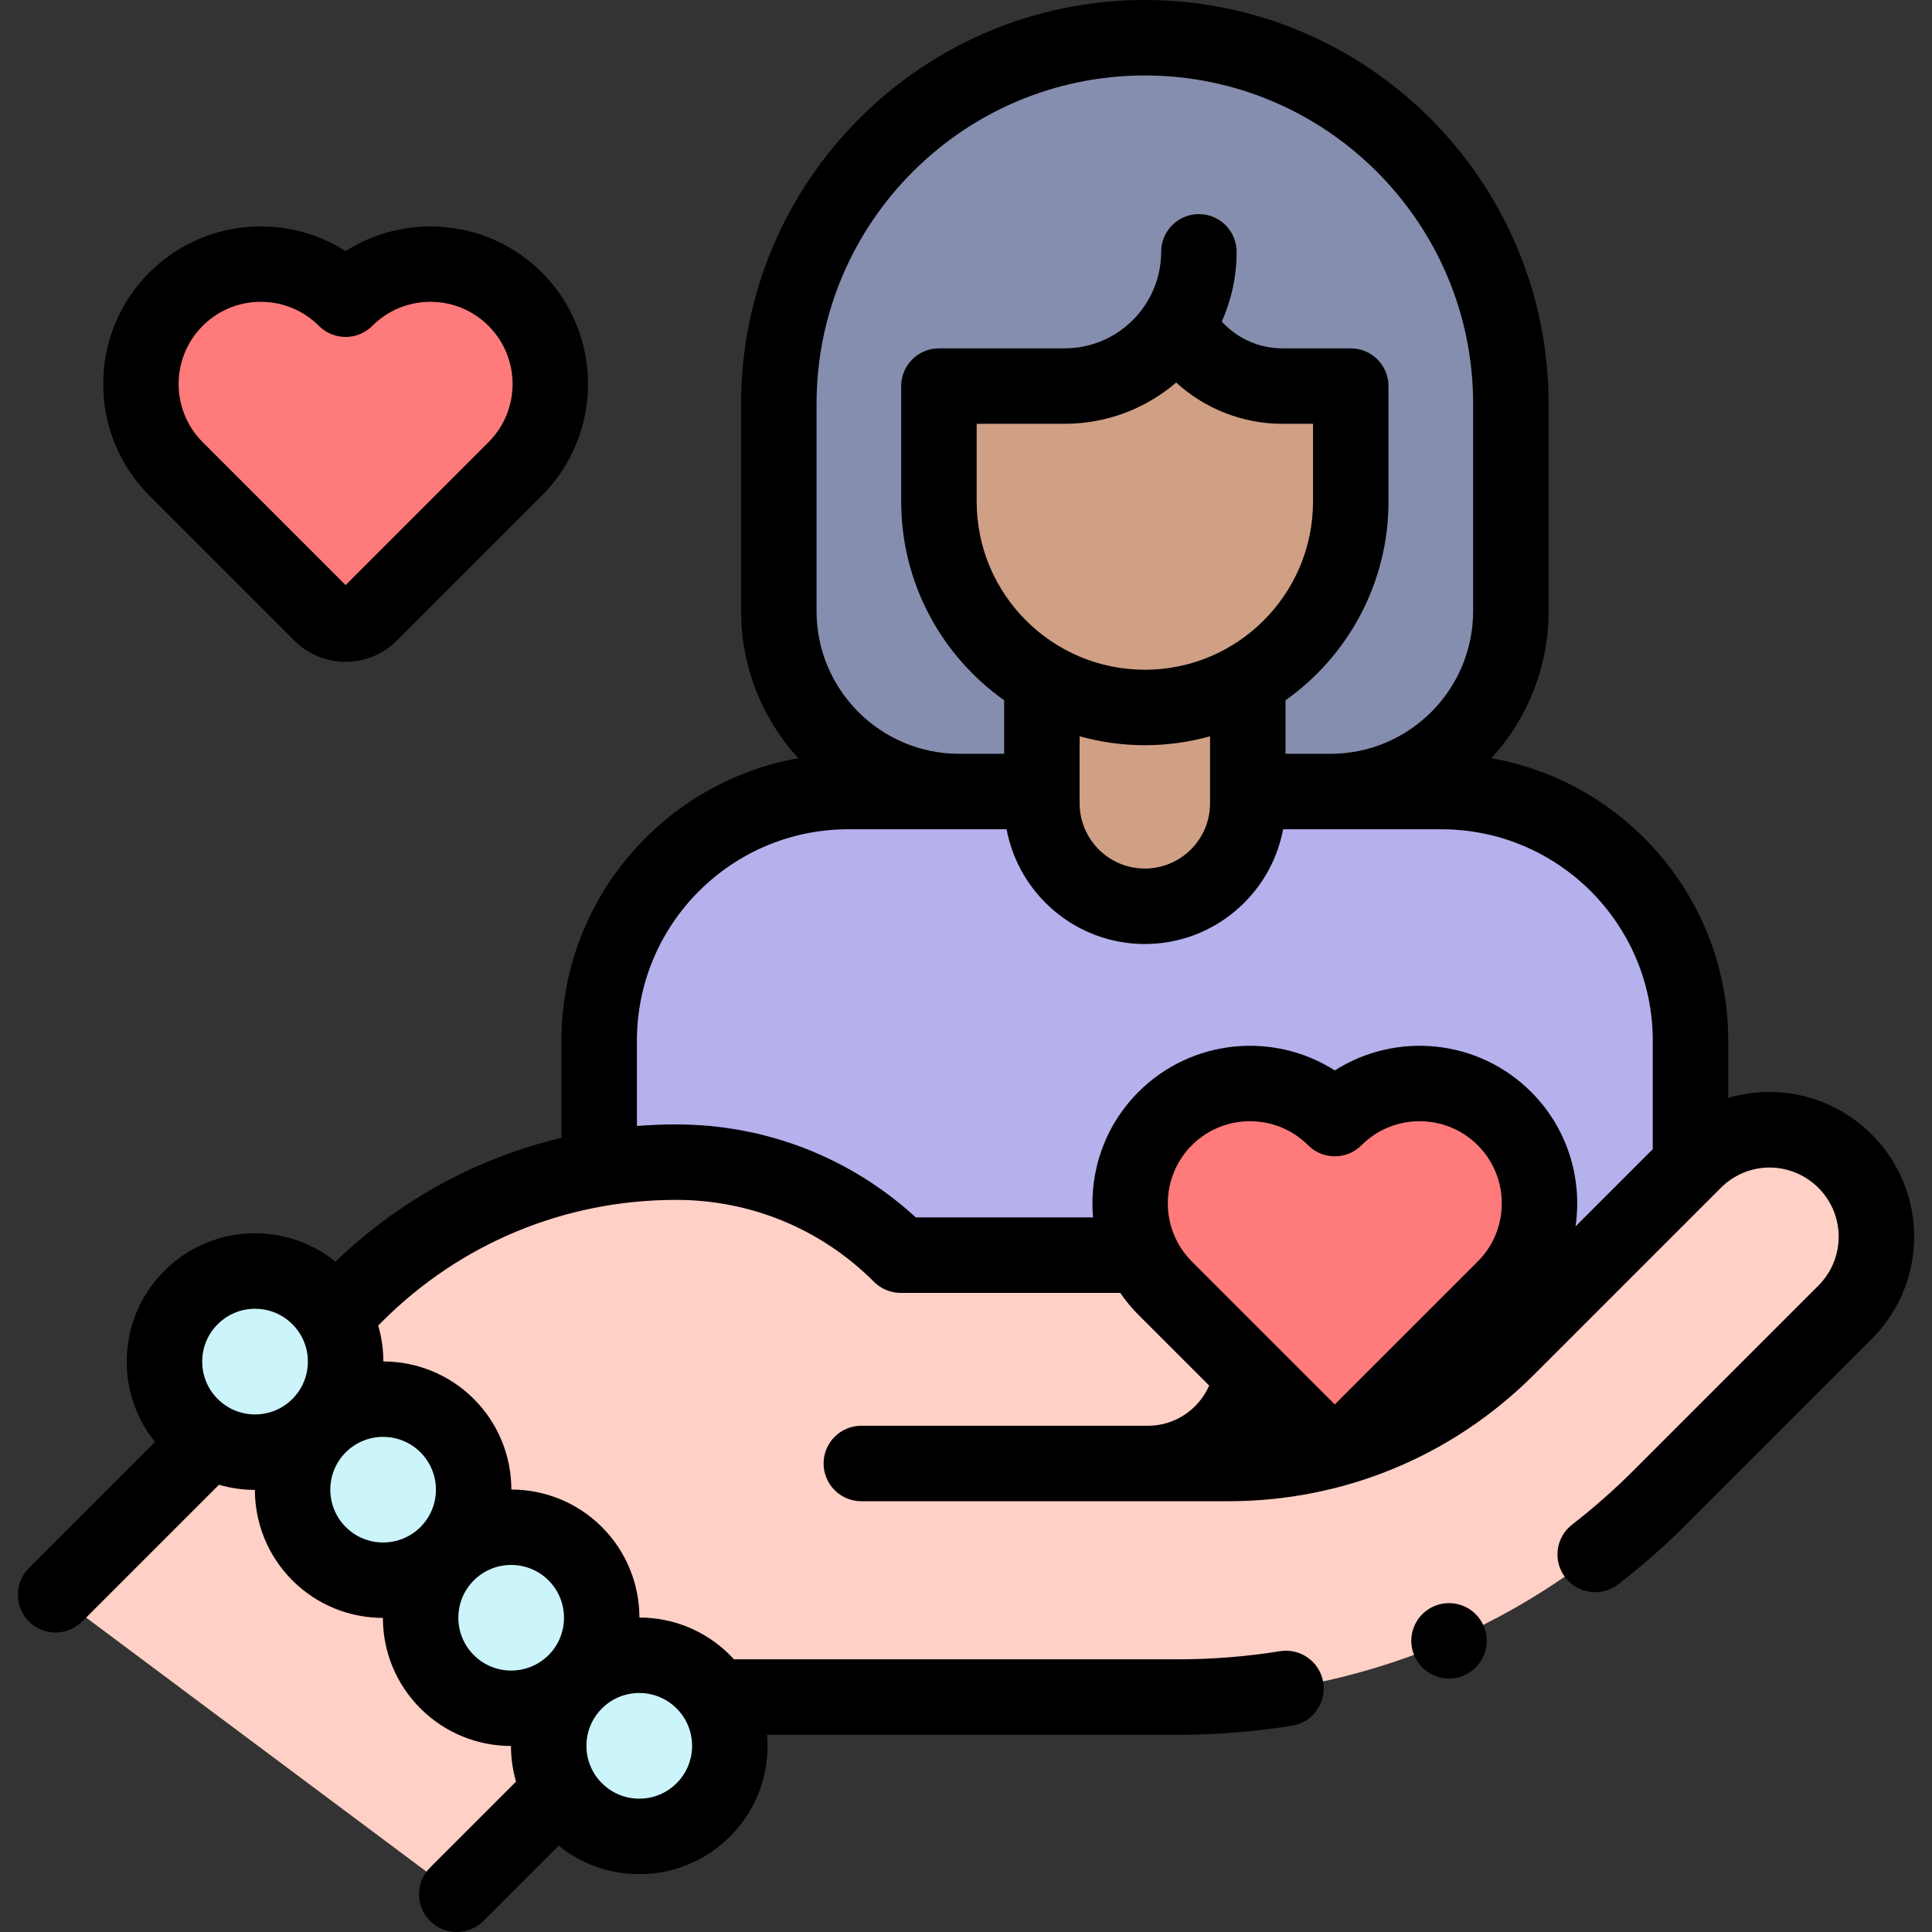 <svg id="Capa_1" enable-background="new 0 0 512 512" height="512" viewBox="0 0 512 512" width="512" xmlns="http://www.w3.org/2000/svg"><rect x="0" y="0" width="512" height="512" fill="#333333" stroke="none"/><g id="XMLID_1604_"><path id="XMLID_2941_" d="m206.396 161.962v-54.963c0-53.571 43.428-96.999 96.999-96.999 53.571 0 96.999 43.428 96.999 96.999v54.963c0 26.401-21.402 47.804-47.804 47.804h-98.391c-26.401 0-47.803-21.403-47.803-47.804z" fill="#868eaf"/><path id="XMLID_2746_" d="m270.832 209.766h-46.042c-36.451 0-66 29.549-66 66v109.074h144.605 144.605v-109.074c0-36.451-29.549-66-66-66h-46.95z" fill="#fff"/><path id="XMLID_2745_" d="m270.832 209.766h-46.042c-36.451 0-66 29.549-66 66v109.074h144.605 144.605v-109.074c0-36.451-29.549-66-66-66h-46.95z" fill="#b4b1ec"/><path id="XMLID_2744_" d="m357.963 102.313v30.608c0 30.137-24.431 54.568-54.568 54.568-30.137 0-54.568-24.431-54.568-54.568v-30.608h34.446l28.808-10.128 25.669 10.128z" fill="#d0a084"/><path id="XMLID_2743_" d="m330.679 182.99v29.899c0 15.069-12.215 27.284-27.284 27.284-15.069 0-27.284-12.215-27.284-27.284v-29.899z" fill="#d0a084"/><path id="XMLID_2694_" d="m14.727 422.633 79.439-79.439c22.548-22.548 53.129-35.215 85.016-35.215 22.324 0 43.733 8.868 59.519 24.653h65.579c15.244 0 27.602 12.358 27.602 27.602 0 15.244-12.358 27.602-27.602 27.602h-76.019 28.5 68.745c27.755 0 54.373-11.026 73.999-30.651l49.459-49.459c9.892-9.892 25.529-11.072 36.793-2.774 13.944 10.272 15.473 30.548 3.227 42.794l-49.101 49.101c-33.865 33.865-79.795 52.89-127.687 52.89h-138.891l-52.263 52.263z" fill="#ffd0c6"/><g id="XMLID_2679_" fill="#cbf4fb"><circle id="XMLID_2687_" cx="169.412" cy="462.663" r="24"/><circle id="XMLID_2686_" cx="135.47" cy="428.721" r="24"/><circle id="XMLID_2685_" cx="101.529" cy="394.78" r="24"/><circle id="XMLID_2684_" cx="67.588" cy="360.839" r="24"/></g><g id="XMLID_1154_"><path id="XMLID_2854_" d="m347.256 379.854-38.47-38.47c-12.413-12.413-12.413-32.539 0-44.952 12.413-12.413 32.539-12.413 44.952 0 12.413-12.413 32.539-12.413 44.952 0 12.413 12.413 12.413 32.539 0 44.952l-38.47 38.47c-3.58 3.58-9.384 3.58-12.964 0z" fill="#ff7a7a"/></g><g id="XMLID_2069_"><path id="XMLID_2071_" d="m85.106 162.716-38.47-38.47c-12.413-12.413-12.413-32.539 0-44.952 12.413-12.413 32.539-12.413 44.952 0 12.413-12.413 32.539-12.413 44.952 0 12.413 12.413 12.413 32.539 0 44.952l-38.47 38.47c-3.58 3.581-9.384 3.581-12.964 0z" fill="#ff7a7a"/></g><g id="XMLID_1650_"><g id="XMLID_1651_"><path id="XMLID_1667_" d="m78.034 169.788c3.737 3.736 8.646 5.604 13.554 5.604s9.816-1.868 13.554-5.604l38.47-38.47c16.292-16.293 16.292-42.802 0-59.095-14.104-14.103-35.864-15.997-52.023-5.685-16.16-10.312-37.918-8.418-52.022 5.685-16.292 16.293-16.292 42.802 0 59.095zm-24.326-83.422c4.114-4.115 9.585-6.381 15.404-6.381s11.29 2.266 15.404 6.381c3.906 3.904 10.236 3.904 14.143 0 4.114-4.115 9.586-6.381 15.405-6.381 5.818 0 11.29 2.266 15.404 6.381 8.494 8.494 8.494 22.315 0 30.81l-37.881 37.881-37.88-37.881c-8.493-8.494-8.493-22.316.001-30.81z"/><path id="XMLID_1653_" d="m507.164 324.857c-.84-11.141-6.481-21.331-15.477-27.957-10.056-7.406-22.503-9.287-33.688-5.918v-15.217c0-37.392-27.151-68.541-62.769-74.823 9.411-10.286 15.163-23.973 15.163-38.98v-54.963c0-58.999-48-106.999-106.999-106.999s-106.999 48-106.999 106.999v54.963c0 15.007 5.752 28.695 15.163 38.981-35.617 6.282-62.769 37.431-62.769 74.823v25.769c-22.367 5.323-42.952 16.52-59.884 32.821-6.023-4.867-13.466-7.516-21.317-7.516-9.082 0-17.62 3.537-24.041 9.959 0 0 0 0-.001.001-6.422 6.421-9.958 14.959-9.958 24.04 0 7.842 2.642 15.276 7.496 21.294l-33.428 33.428c-3.905 3.905-3.905 10.237 0 14.143 1.953 1.952 4.512 2.929 7.071 2.929s5.118-.977 7.071-2.929l36.228-36.228c3.055.89 6.251 1.358 9.521 1.362.015 8.688 3.327 17.371 9.941 23.984 6.613 6.613 15.295 9.925 23.982 9.94.011 9.066 3.546 17.589 9.959 24.001 6.613 6.613 15.295 9.925 23.982 9.94.004 3.242.465 6.412 1.341 9.443l-22.782 22.782c-3.905 3.905-3.905 10.237 0 14.143 1.953 1.952 4.512 2.929 7.071 2.929s5.118-.977 7.071-2.929l19.949-19.949c6.028 4.884 13.483 7.541 21.349 7.541 9.082 0 17.62-3.537 24.041-9.959 6.423-6.422 9.959-14.96 9.959-24.041 0-.983-.049-1.958-.131-2.926h108.916c10.081 0 20.239-.81 30.19-2.405 5.453-.875 9.164-6.005 8.29-11.458-.875-5.453-6.006-9.166-11.458-8.29-8.907 1.429-17.999 2.153-27.022 2.153h-117.68c-.346-.378-.698-.751-1.062-1.115-6.412-6.413-14.934-9.947-24-9.958-.014-8.688-3.327-17.371-9.94-23.984-6.618-6.617-15.307-9.93-24-9.941-.01-8.693-3.324-17.383-9.942-24-6.613-6.613-15.295-9.926-23.982-9.94-.004-3.27-.472-6.466-1.362-9.521l1.012-1.012c20.819-20.82 48.501-32.286 77.945-32.286 19.812 0 38.439 7.715 52.447 21.725 1.875 1.875 4.419 2.929 7.071 2.929h58.173c1.414 2.048 3.02 4.002 4.841 5.823l18.726 18.726c-2.731 6.293-9.053 10.655-16.161 10.655h-76.02c-5.522 0-10 4.478-10 10s4.478 10 10 10h97.245c30.623 0 59.414-11.926 81.07-33.58l49.459-49.459c6.444-6.447 16.45-7.201 23.791-1.794 4.298 3.166 6.993 8.034 7.395 13.357.4 5.322-1.534 10.539-5.309 14.313l-49.1 49.102c-5.077 5.076-10.524 9.874-16.188 14.26-4.367 3.382-5.166 9.663-1.785 14.029 1.971 2.545 4.927 3.879 7.914 3.878 2.139 0 4.294-.683 6.115-2.093 6.329-4.901 12.414-10.261 18.086-15.932l49.101-49.102c7.899-7.9 11.949-18.82 11.109-29.961zm-449.476 26.083c.001 0 .001 0 0 0 2.646-2.645 6.16-4.102 9.9-4.102 3.739 0 7.254 1.457 9.899 4.102 2.644 2.645 4.101 6.159 4.101 9.898 0 3.74-1.457 7.255-4.102 9.9-2.645 2.644-6.159 4.1-9.898 4.1-3.74 0-7.255-1.456-9.9-4.101-2.644-2.645-4.1-6.159-4.1-9.899.001-3.738 1.457-7.253 4.1-9.898zm125.723 111.723c0 3.739-1.456 7.254-4.101 9.899-2.645 2.644-6.159 4.101-9.899 4.101-3.739 0-7.254-1.457-9.899-4.102-2.644-2.645-4.101-6.159-4.101-9.898 0-3.74 1.457-7.255 4.101-9.899.001 0 .001 0 .001-.001 2.645-2.644 6.159-4.1 9.898-4.1 3.74 0 7.255 1.456 9.9 4.101 2.644 2.644 4.1 6.159 4.1 9.899zm-38.04-24.042c-5.46 5.459-14.342 5.458-19.8 0-2.645-2.645-4.102-6.16-4.102-9.899 0-3.737 1.455-7.249 4.094-9.893.002-.002.005-.004.007-.007 2.729-2.729 6.314-4.094 9.899-4.094s7.17 1.364 9.899 4.094c5.461 5.458 5.46 14.34.003 19.799zm-33.941-33.941c-5.461 5.459-14.343 5.458-19.8.001-5.458-5.459-5.458-14.341 0-19.8 5.461-5.457 14.343-5.456 19.799 0 5.459 5.458 5.459 14.341.001 19.799zm104.965-297.681c0-47.972 39.027-86.999 86.999-86.999s86.999 39.027 86.999 86.999v54.963c0 20.845-16.959 37.804-37.804 37.804h-11.911v-14.178c16.492-11.709 27.284-30.945 27.284-52.666v-30.607c0-5.522-4.478-10-10-10h-18.131c-6.183 0-11.979-2.64-16.042-7.1 2.517-5.652 3.928-11.901 3.928-18.476 0-5.522-4.478-10-10-10s-10 4.478-10 10c0 14.103-11.473 25.576-25.575 25.576h-33.316c-5.522 0-10 4.478-10 10v30.607c0 21.721 10.792 40.957 27.284 52.667v14.178h-11.912c-20.845 0-37.804-16.959-37.804-37.804v-54.964zm42.432 5.314h23.316c11.273 0 21.595-4.123 29.56-10.929 7.573 6.917 17.559 10.929 28.129 10.929h8.131v20.607c0 24.575-19.993 44.568-44.568 44.568-24.574 0-44.567-19.993-44.567-44.568v-20.607zm27.284 82.808c5.505 1.532 11.297 2.368 17.283 2.368 5.987 0 11.779-.836 17.284-2.368v17.768c0 9.53-7.754 17.284-17.284 17.284s-17.283-7.754-17.283-17.284zm-43.399 127.512c-17.394-15.93-39.791-24.653-63.529-24.653-3.488 0-6.953.143-10.393.412v-22.626c0-30.879 25.121-56 56-56h41.968c3.237 17.283 18.429 30.407 36.637 30.407s33.4-13.124 36.638-30.407h41.967c30.879 0 56 25.121 56 56v28.782l-20.467 20.467c1.851-12.631-2.072-25.953-11.771-35.653-14.104-14.103-35.863-15.997-52.023-5.685-16.158-10.312-37.919-8.418-52.023 5.685-9.092 9.092-13.104 21.366-12.048 33.271zm73.145-19.129c4.247-4.247 9.826-6.371 15.404-6.371 5.579 0 11.158 2.124 15.405 6.371 3.906 3.904 10.236 3.904 14.143 0 8.493-8.493 22.314-8.495 30.81 0 8.494 8.494 8.494 22.315 0 30.81l-37.881 37.88-37.881-37.879c-8.494-8.496-8.494-22.317 0-30.811z"/><path id="XMLID_1652_" d="m384 424.84c-2.63 0-5.21 1.07-7.07 2.93s-2.93 4.44-2.93 7.07 1.069 5.2 2.93 7.07c1.86 1.859 4.44 2.93 7.07 2.93s5.21-1.07 7.069-2.93c1.86-1.86 2.931-4.44 2.931-7.07s-1.07-5.21-2.931-7.07c-1.859-1.86-4.439-2.93-7.069-2.93z"/></g></g></g></svg>